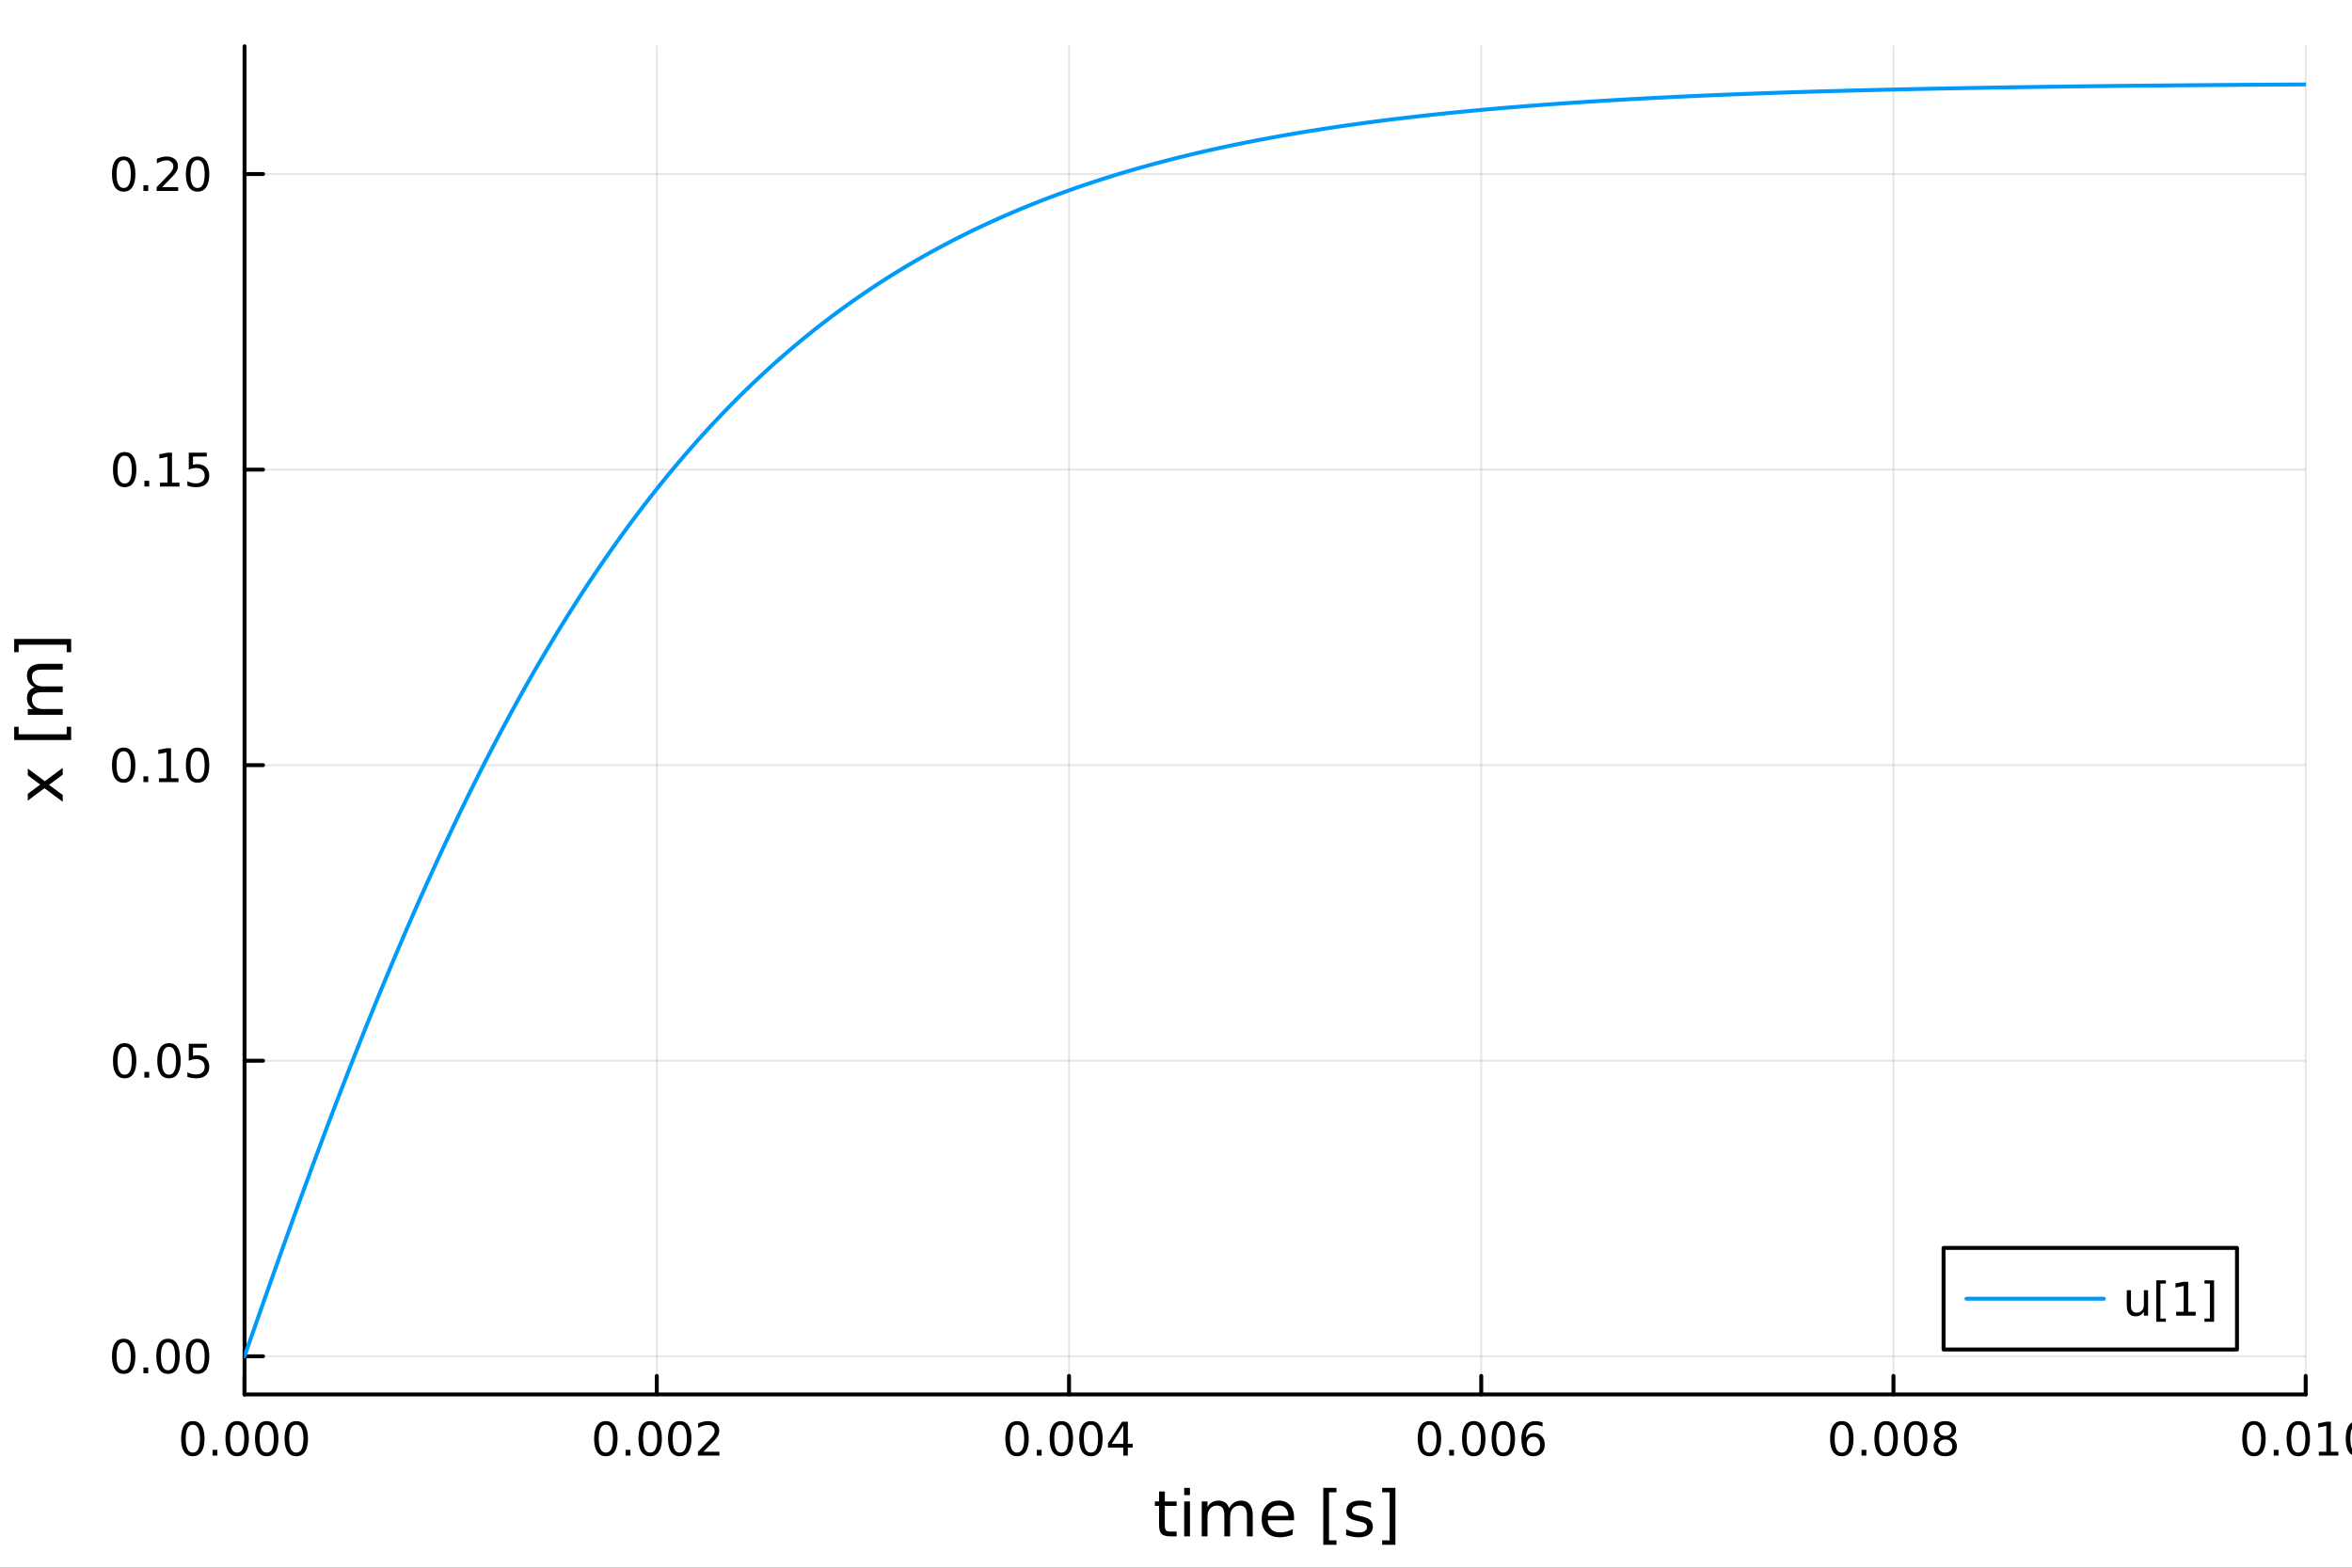 <?xml version="1.0" encoding="utf-8"?>
<svg xmlns="http://www.w3.org/2000/svg" xmlns:xlink="http://www.w3.org/1999/xlink" width="600" height="400" viewBox="0 0 2400 1600">
<rect x="0" y="0" width="2400" height="1600" fill="#333333" stroke="none"/>
<defs>
  <clipPath id="clip300">
    <rect x="0" y="0" width="2400" height="1600"/>
  </clipPath>
</defs>
<path clip-path="url(#clip300)" d="M0 1600 L2400 1600 L2400 0 L0 0  Z" fill="#ffffff" fill-rule="evenodd" fill-opacity="1"/>
<defs>
  <clipPath id="clip301">
    <rect x="480" y="0" width="1681" height="1600"/>
  </clipPath>
</defs>
<path clip-path="url(#clip300)" d="M249.542 1423.18 L2352.76 1423.18 L2352.76 47.244 L249.542 47.244  Z" fill="#ffffff" fill-rule="evenodd" fill-opacity="1"/>
<defs>
  <clipPath id="clip302">
    <rect x="249" y="47" width="2104" height="1377"/>
  </clipPath>
</defs>
<polyline clip-path="url(#clip302)" style="stroke:#000000; stroke-linecap:round; stroke-linejoin:round; stroke-width:2; stroke-opacity:0.1; fill:none" points="249.542,1423.18 249.542,47.244 "/>
<polyline clip-path="url(#clip302)" style="stroke:#000000; stroke-linecap:round; stroke-linejoin:round; stroke-width:2; stroke-opacity:0.1; fill:none" points="670.185,1423.18 670.185,47.244 "/>
<polyline clip-path="url(#clip302)" style="stroke:#000000; stroke-linecap:round; stroke-linejoin:round; stroke-width:2; stroke-opacity:0.1; fill:none" points="1090.83,1423.18 1090.83,47.244 "/>
<polyline clip-path="url(#clip302)" style="stroke:#000000; stroke-linecap:round; stroke-linejoin:round; stroke-width:2; stroke-opacity:0.1; fill:none" points="1511.47,1423.18 1511.47,47.244 "/>
<polyline clip-path="url(#clip302)" style="stroke:#000000; stroke-linecap:round; stroke-linejoin:round; stroke-width:2; stroke-opacity:0.1; fill:none" points="1932.11,1423.18 1932.11,47.244 "/>
<polyline clip-path="url(#clip302)" style="stroke:#000000; stroke-linecap:round; stroke-linejoin:round; stroke-width:2; stroke-opacity:0.1; fill:none" points="2352.76,1423.18 2352.76,47.244 "/>
<polyline clip-path="url(#clip300)" style="stroke:#000000; stroke-linecap:round; stroke-linejoin:round; stroke-width:4; stroke-opacity:1; fill:none" points="249.542,1423.18 2352.76,1423.18 "/>
<polyline clip-path="url(#clip300)" style="stroke:#000000; stroke-linecap:round; stroke-linejoin:round; stroke-width:4; stroke-opacity:1; fill:none" points="249.542,1423.18 249.542,1404.28 "/>
<polyline clip-path="url(#clip300)" style="stroke:#000000; stroke-linecap:round; stroke-linejoin:round; stroke-width:4; stroke-opacity:1; fill:none" points="670.185,1423.18 670.185,1404.28 "/>
<polyline clip-path="url(#clip300)" style="stroke:#000000; stroke-linecap:round; stroke-linejoin:round; stroke-width:4; stroke-opacity:1; fill:none" points="1090.83,1423.18 1090.83,1404.28 "/>
<polyline clip-path="url(#clip300)" style="stroke:#000000; stroke-linecap:round; stroke-linejoin:round; stroke-width:4; stroke-opacity:1; fill:none" points="1511.47,1423.18 1511.47,1404.28 "/>
<polyline clip-path="url(#clip300)" style="stroke:#000000; stroke-linecap:round; stroke-linejoin:round; stroke-width:4; stroke-opacity:1; fill:none" points="1932.11,1423.18 1932.11,1404.28 "/>
<polyline clip-path="url(#clip300)" style="stroke:#000000; stroke-linecap:round; stroke-linejoin:round; stroke-width:4; stroke-opacity:1; fill:none" points="2352.76,1423.18 2352.76,1404.28 "/>
<path clip-path="url(#clip300)" d="M196.765 1454.1 Q193.153 1454.1 191.325 1457.66 Q189.519 1461.2 189.519 1468.33 Q189.519 1475.44 191.325 1479.01 Q193.153 1482.55 196.765 1482.55 Q200.399 1482.55 202.204 1479.01 Q204.033 1475.44 204.033 1468.33 Q204.033 1461.2 202.204 1457.66 Q200.399 1454.1 196.765 1454.1 M196.765 1450.39 Q202.575 1450.39 205.63 1455 Q208.709 1459.58 208.709 1468.33 Q208.709 1477.06 205.63 1481.67 Q202.575 1486.25 196.765 1486.25 Q190.954 1486.25 187.876 1481.67 Q184.82 1477.06 184.82 1468.33 Q184.82 1459.58 187.876 1455 Q190.954 1450.39 196.765 1450.39 Z" fill="#000000" fill-rule="nonzero" fill-opacity="1" /><path clip-path="url(#clip300)" d="M216.926 1479.7 L221.811 1479.7 L221.811 1485.58 L216.926 1485.58 L216.926 1479.7 Z" fill="#000000" fill-rule="nonzero" fill-opacity="1" /><path clip-path="url(#clip300)" d="M241.996 1454.1 Q238.385 1454.1 236.556 1457.66 Q234.75 1461.2 234.75 1468.33 Q234.75 1475.44 236.556 1479.01 Q238.385 1482.55 241.996 1482.55 Q245.63 1482.55 247.436 1479.01 Q249.264 1475.44 249.264 1468.33 Q249.264 1461.2 247.436 1457.66 Q245.63 1454.1 241.996 1454.1 M241.996 1450.39 Q247.806 1450.39 250.861 1455 Q253.94 1459.58 253.94 1468.33 Q253.94 1477.06 250.861 1481.67 Q247.806 1486.25 241.996 1486.25 Q236.186 1486.25 233.107 1481.67 Q230.051 1477.06 230.051 1468.33 Q230.051 1459.58 233.107 1455 Q236.186 1450.39 241.996 1450.39 Z" fill="#000000" fill-rule="nonzero" fill-opacity="1" /><path clip-path="url(#clip300)" d="M272.158 1454.1 Q268.547 1454.1 266.718 1457.66 Q264.912 1461.2 264.912 1468.33 Q264.912 1475.44 266.718 1479.01 Q268.547 1482.55 272.158 1482.55 Q275.792 1482.55 277.597 1479.01 Q279.426 1475.44 279.426 1468.33 Q279.426 1461.2 277.597 1457.66 Q275.792 1454.1 272.158 1454.1 M272.158 1450.39 Q277.968 1450.39 281.023 1455 Q284.102 1459.58 284.102 1468.33 Q284.102 1477.06 281.023 1481.67 Q277.968 1486.25 272.158 1486.25 Q266.347 1486.25 263.269 1481.67 Q260.213 1477.06 260.213 1468.33 Q260.213 1459.58 263.269 1455 Q266.347 1450.39 272.158 1450.39 Z" fill="#000000" fill-rule="nonzero" fill-opacity="1" /><path clip-path="url(#clip300)" d="M302.32 1454.1 Q298.708 1454.1 296.88 1457.66 Q295.074 1461.2 295.074 1468.33 Q295.074 1475.44 296.88 1479.01 Q298.708 1482.55 302.32 1482.55 Q305.954 1482.55 307.759 1479.01 Q309.588 1475.44 309.588 1468.33 Q309.588 1461.2 307.759 1457.66 Q305.954 1454.1 302.32 1454.1 M302.32 1450.39 Q308.13 1450.39 311.185 1455 Q314.264 1459.58 314.264 1468.33 Q314.264 1477.06 311.185 1481.67 Q308.13 1486.25 302.32 1486.25 Q296.509 1486.25 293.431 1481.67 Q290.375 1477.06 290.375 1468.33 Q290.375 1459.58 293.431 1455 Q296.509 1450.39 302.32 1450.39 Z" fill="#000000" fill-rule="nonzero" fill-opacity="1" /><path clip-path="url(#clip300)" d="M618.206 1454.1 Q614.595 1454.1 612.766 1457.66 Q610.961 1461.2 610.961 1468.33 Q610.961 1475.44 612.766 1479.01 Q614.595 1482.55 618.206 1482.55 Q621.84 1482.55 623.646 1479.01 Q625.474 1475.44 625.474 1468.33 Q625.474 1461.2 623.646 1457.66 Q621.84 1454.1 618.206 1454.1 M618.206 1450.39 Q624.016 1450.39 627.072 1455 Q630.15 1459.58 630.15 1468.33 Q630.15 1477.06 627.072 1481.67 Q624.016 1486.25 618.206 1486.25 Q612.396 1486.25 609.317 1481.67 Q606.262 1477.06 606.262 1468.33 Q606.262 1459.58 609.317 1455 Q612.396 1450.39 618.206 1450.39 Z" fill="#000000" fill-rule="nonzero" fill-opacity="1" /><path clip-path="url(#clip300)" d="M638.368 1479.7 L643.252 1479.7 L643.252 1485.58 L638.368 1485.58 L638.368 1479.7 Z" fill="#000000" fill-rule="nonzero" fill-opacity="1" /><path clip-path="url(#clip300)" d="M663.437 1454.1 Q659.826 1454.1 657.997 1457.66 Q656.192 1461.2 656.192 1468.33 Q656.192 1475.44 657.997 1479.01 Q659.826 1482.55 663.437 1482.55 Q667.071 1482.55 668.877 1479.01 Q670.706 1475.44 670.706 1468.33 Q670.706 1461.2 668.877 1457.66 Q667.071 1454.1 663.437 1454.1 M663.437 1450.39 Q669.247 1450.39 672.303 1455 Q675.382 1459.58 675.382 1468.33 Q675.382 1477.06 672.303 1481.67 Q669.247 1486.25 663.437 1486.25 Q657.627 1486.25 654.548 1481.67 Q651.493 1477.06 651.493 1468.33 Q651.493 1459.58 654.548 1455 Q657.627 1450.39 663.437 1450.39 Z" fill="#000000" fill-rule="nonzero" fill-opacity="1" /><path clip-path="url(#clip300)" d="M693.599 1454.1 Q689.988 1454.1 688.159 1457.66 Q686.354 1461.2 686.354 1468.33 Q686.354 1475.44 688.159 1479.01 Q689.988 1482.55 693.599 1482.55 Q697.233 1482.55 699.039 1479.01 Q700.868 1475.44 700.868 1468.33 Q700.868 1461.2 699.039 1457.66 Q697.233 1454.1 693.599 1454.1 M693.599 1450.39 Q699.409 1450.39 702.465 1455 Q705.543 1459.58 705.543 1468.33 Q705.543 1477.06 702.465 1481.67 Q699.409 1486.25 693.599 1486.25 Q687.789 1486.25 684.71 1481.67 Q681.655 1477.06 681.655 1468.33 Q681.655 1459.58 684.71 1455 Q687.789 1450.39 693.599 1450.39 Z" fill="#000000" fill-rule="nonzero" fill-opacity="1" /><path clip-path="url(#clip300)" d="M717.789 1481.64 L734.108 1481.64 L734.108 1485.58 L712.164 1485.58 L712.164 1481.64 Q714.826 1478.89 719.409 1474.26 Q724.016 1469.61 725.196 1468.27 Q727.441 1465.74 728.321 1464.01 Q729.224 1462.25 729.224 1460.56 Q729.224 1457.8 727.279 1456.07 Q725.358 1454.33 722.256 1454.33 Q720.057 1454.33 717.604 1455.09 Q715.173 1455.86 712.395 1457.41 L712.395 1452.69 Q715.219 1451.55 717.673 1450.97 Q720.127 1450.39 722.164 1450.39 Q727.534 1450.39 730.728 1453.08 Q733.923 1455.77 733.923 1460.26 Q733.923 1462.39 733.113 1464.31 Q732.326 1466.2 730.219 1468.8 Q729.641 1469.47 726.539 1472.69 Q723.437 1475.88 717.789 1481.64 Z" fill="#000000" fill-rule="nonzero" fill-opacity="1" /><path clip-path="url(#clip300)" d="M1037.81 1454.1 Q1034.2 1454.1 1032.37 1457.66 Q1030.56 1461.2 1030.56 1468.33 Q1030.56 1475.44 1032.37 1479.01 Q1034.2 1482.55 1037.81 1482.55 Q1041.44 1482.55 1043.25 1479.01 Q1045.08 1475.44 1045.08 1468.33 Q1045.08 1461.2 1043.25 1457.66 Q1041.44 1454.1 1037.81 1454.1 M1037.81 1450.39 Q1043.62 1450.39 1046.67 1455 Q1049.75 1459.58 1049.75 1468.33 Q1049.75 1477.06 1046.67 1481.67 Q1043.62 1486.25 1037.81 1486.25 Q1032 1486.25 1028.92 1481.67 Q1025.86 1477.06 1025.86 1468.33 Q1025.86 1459.58 1028.92 1455 Q1032 1450.39 1037.81 1450.39 Z" fill="#000000" fill-rule="nonzero" fill-opacity="1" /><path clip-path="url(#clip300)" d="M1057.97 1479.7 L1062.85 1479.7 L1062.85 1485.58 L1057.97 1485.58 L1057.97 1479.7 Z" fill="#000000" fill-rule="nonzero" fill-opacity="1" /><path clip-path="url(#clip300)" d="M1083.04 1454.1 Q1079.43 1454.1 1077.6 1457.66 Q1075.79 1461.2 1075.79 1468.33 Q1075.79 1475.44 1077.6 1479.01 Q1079.43 1482.55 1083.04 1482.55 Q1086.67 1482.55 1088.48 1479.01 Q1090.31 1475.44 1090.31 1468.33 Q1090.31 1461.2 1088.48 1457.66 Q1086.67 1454.1 1083.04 1454.1 M1083.04 1450.39 Q1088.85 1450.39 1091.9 1455 Q1094.98 1459.58 1094.98 1468.33 Q1094.98 1477.06 1091.9 1481.67 Q1088.85 1486.25 1083.04 1486.25 Q1077.23 1486.25 1074.15 1481.67 Q1071.09 1477.06 1071.09 1468.33 Q1071.09 1459.58 1074.15 1455 Q1077.23 1450.39 1083.04 1450.39 Z" fill="#000000" fill-rule="nonzero" fill-opacity="1" /><path clip-path="url(#clip300)" d="M1113.2 1454.1 Q1109.59 1454.1 1107.76 1457.66 Q1105.95 1461.2 1105.95 1468.33 Q1105.95 1475.44 1107.76 1479.01 Q1109.59 1482.55 1113.2 1482.55 Q1116.83 1482.55 1118.64 1479.01 Q1120.47 1475.44 1120.47 1468.33 Q1120.47 1461.2 1118.64 1457.66 Q1116.83 1454.1 1113.2 1454.1 M1113.2 1450.39 Q1119.01 1450.39 1122.07 1455 Q1125.14 1459.58 1125.14 1468.33 Q1125.14 1477.06 1122.07 1481.67 Q1119.01 1486.25 1113.2 1486.25 Q1107.39 1486.25 1104.31 1481.67 Q1101.26 1477.06 1101.26 1468.33 Q1101.26 1459.58 1104.31 1455 Q1107.39 1450.39 1113.2 1450.39 Z" fill="#000000" fill-rule="nonzero" fill-opacity="1" /><path clip-path="url(#clip300)" d="M1146.21 1455.09 L1134.4 1473.54 L1146.21 1473.54 L1146.21 1455.09 M1144.98 1451.02 L1150.86 1451.02 L1150.86 1473.54 L1155.79 1473.54 L1155.79 1477.43 L1150.86 1477.43 L1150.86 1485.58 L1146.21 1485.58 L1146.21 1477.43 L1130.61 1477.43 L1130.61 1472.92 L1144.98 1451.02 Z" fill="#000000" fill-rule="nonzero" fill-opacity="1" /><path clip-path="url(#clip300)" d="M1458.61 1454.1 Q1455 1454.1 1453.17 1457.66 Q1451.37 1461.2 1451.37 1468.33 Q1451.37 1475.44 1453.17 1479.01 Q1455 1482.55 1458.61 1482.55 Q1462.25 1482.55 1464.05 1479.01 Q1465.88 1475.44 1465.88 1468.33 Q1465.88 1461.2 1464.05 1457.66 Q1462.25 1454.1 1458.61 1454.1 M1458.61 1450.39 Q1464.42 1450.39 1467.48 1455 Q1470.56 1459.58 1470.56 1468.33 Q1470.56 1477.06 1467.48 1481.67 Q1464.42 1486.25 1458.61 1486.25 Q1452.8 1486.25 1449.72 1481.67 Q1446.67 1477.06 1446.67 1468.33 Q1446.67 1459.58 1449.72 1455 Q1452.8 1450.39 1458.61 1450.39 Z" fill="#000000" fill-rule="nonzero" fill-opacity="1" /><path clip-path="url(#clip300)" d="M1478.77 1479.7 L1483.66 1479.7 L1483.66 1485.58 L1478.77 1485.58 L1478.77 1479.7 Z" fill="#000000" fill-rule="nonzero" fill-opacity="1" /><path clip-path="url(#clip300)" d="M1503.84 1454.1 Q1500.23 1454.1 1498.4 1457.66 Q1496.6 1461.2 1496.6 1468.33 Q1496.6 1475.44 1498.4 1479.01 Q1500.23 1482.55 1503.84 1482.55 Q1507.48 1482.55 1509.28 1479.01 Q1511.11 1475.44 1511.11 1468.33 Q1511.11 1461.2 1509.28 1457.66 Q1507.48 1454.1 1503.84 1454.1 M1503.84 1450.39 Q1509.65 1450.39 1512.71 1455 Q1515.79 1459.58 1515.79 1468.33 Q1515.79 1477.06 1512.71 1481.67 Q1509.65 1486.25 1503.84 1486.25 Q1498.03 1486.25 1494.95 1481.67 Q1491.9 1477.06 1491.9 1468.33 Q1491.9 1459.58 1494.95 1455 Q1498.03 1450.39 1503.84 1450.39 Z" fill="#000000" fill-rule="nonzero" fill-opacity="1" /><path clip-path="url(#clip300)" d="M1534 1454.1 Q1530.39 1454.1 1528.57 1457.66 Q1526.76 1461.2 1526.76 1468.33 Q1526.76 1475.44 1528.57 1479.01 Q1530.39 1482.55 1534 1482.55 Q1537.64 1482.55 1539.44 1479.01 Q1541.27 1475.44 1541.27 1468.33 Q1541.27 1461.2 1539.44 1457.66 Q1537.64 1454.1 1534 1454.1 M1534 1450.39 Q1539.82 1450.39 1542.87 1455 Q1545.95 1459.58 1545.95 1468.33 Q1545.95 1477.06 1542.87 1481.67 Q1539.82 1486.25 1534 1486.25 Q1528.19 1486.25 1525.12 1481.67 Q1522.06 1477.06 1522.06 1468.33 Q1522.06 1459.58 1525.12 1455 Q1528.19 1450.39 1534 1450.39 Z" fill="#000000" fill-rule="nonzero" fill-opacity="1" /><path clip-path="url(#clip300)" d="M1564.75 1466.44 Q1561.6 1466.44 1559.75 1468.59 Q1557.92 1470.74 1557.92 1474.49 Q1557.92 1478.22 1559.75 1480.39 Q1561.6 1482.55 1564.75 1482.55 Q1567.89 1482.55 1569.72 1480.39 Q1571.57 1478.22 1571.57 1474.49 Q1571.57 1470.74 1569.72 1468.59 Q1567.89 1466.44 1564.75 1466.44 M1574.03 1451.78 L1574.03 1456.04 Q1572.27 1455.21 1570.46 1454.77 Q1568.68 1454.33 1566.92 1454.33 Q1562.29 1454.33 1559.84 1457.45 Q1557.41 1460.58 1557.06 1466.9 Q1558.43 1464.89 1560.49 1463.82 Q1562.55 1462.73 1565.02 1462.73 Q1570.23 1462.73 1573.24 1465.9 Q1576.27 1469.05 1576.27 1474.49 Q1576.27 1479.82 1573.13 1483.03 Q1569.98 1486.25 1564.75 1486.25 Q1558.75 1486.25 1555.58 1481.67 Q1552.41 1477.06 1552.41 1468.33 Q1552.41 1460.14 1556.3 1455.28 Q1560.19 1450.39 1566.74 1450.39 Q1568.5 1450.39 1570.28 1450.74 Q1572.08 1451.09 1574.03 1451.78 Z" fill="#000000" fill-rule="nonzero" fill-opacity="1" /><path clip-path="url(#clip300)" d="M1879.38 1454.1 Q1875.77 1454.1 1873.94 1457.66 Q1872.14 1461.2 1872.14 1468.33 Q1872.14 1475.44 1873.94 1479.01 Q1875.77 1482.55 1879.38 1482.55 Q1883.02 1482.55 1884.82 1479.01 Q1886.65 1475.44 1886.65 1468.33 Q1886.65 1461.2 1884.82 1457.66 Q1883.02 1454.1 1879.38 1454.1 M1879.38 1450.39 Q1885.19 1450.39 1888.25 1455 Q1891.33 1459.58 1891.33 1468.33 Q1891.33 1477.06 1888.25 1481.67 Q1885.19 1486.25 1879.38 1486.25 Q1873.57 1486.25 1870.49 1481.67 Q1867.44 1477.06 1867.44 1468.33 Q1867.44 1459.58 1870.49 1455 Q1873.57 1450.39 1879.38 1450.39 Z" fill="#000000" fill-rule="nonzero" fill-opacity="1" /><path clip-path="url(#clip300)" d="M1899.54 1479.7 L1904.43 1479.7 L1904.43 1485.58 L1899.54 1485.58 L1899.54 1479.7 Z" fill="#000000" fill-rule="nonzero" fill-opacity="1" /><path clip-path="url(#clip300)" d="M1924.61 1454.1 Q1921 1454.1 1919.17 1457.66 Q1917.37 1461.2 1917.37 1468.33 Q1917.37 1475.44 1919.17 1479.01 Q1921 1482.55 1924.61 1482.55 Q1928.25 1482.55 1930.05 1479.01 Q1931.88 1475.44 1931.88 1468.33 Q1931.88 1461.2 1930.05 1457.66 Q1928.25 1454.1 1924.61 1454.1 M1924.61 1450.39 Q1930.42 1450.39 1933.48 1455 Q1936.56 1459.58 1936.56 1468.33 Q1936.56 1477.06 1933.48 1481.67 Q1930.42 1486.25 1924.61 1486.25 Q1918.8 1486.25 1915.72 1481.67 Q1912.67 1477.06 1912.67 1468.33 Q1912.67 1459.58 1915.72 1455 Q1918.8 1450.39 1924.61 1450.39 Z" fill="#000000" fill-rule="nonzero" fill-opacity="1" /><path clip-path="url(#clip300)" d="M1954.78 1454.1 Q1951.16 1454.1 1949.34 1457.66 Q1947.53 1461.2 1947.53 1468.33 Q1947.53 1475.44 1949.34 1479.01 Q1951.16 1482.55 1954.78 1482.55 Q1958.41 1482.55 1960.21 1479.01 Q1962.04 1475.44 1962.04 1468.33 Q1962.04 1461.2 1960.21 1457.66 Q1958.41 1454.1 1954.78 1454.1 M1954.78 1450.39 Q1960.59 1450.39 1963.64 1455 Q1966.72 1459.58 1966.72 1468.33 Q1966.72 1477.06 1963.64 1481.67 Q1960.59 1486.25 1954.78 1486.25 Q1948.96 1486.25 1945.89 1481.67 Q1942.83 1477.06 1942.83 1468.33 Q1942.83 1459.58 1945.89 1455 Q1948.96 1450.39 1954.78 1450.39 Z" fill="#000000" fill-rule="nonzero" fill-opacity="1" /><path clip-path="url(#clip300)" d="M1984.94 1469.17 Q1981.6 1469.17 1979.68 1470.95 Q1977.78 1472.73 1977.78 1475.86 Q1977.78 1478.98 1979.68 1480.77 Q1981.6 1482.55 1984.94 1482.55 Q1988.27 1482.55 1990.19 1480.77 Q1992.11 1478.96 1992.11 1475.86 Q1992.11 1472.73 1990.19 1470.95 Q1988.29 1469.17 1984.94 1469.17 M1980.26 1467.18 Q1977.25 1466.44 1975.56 1464.38 Q1973.9 1462.32 1973.9 1459.35 Q1973.9 1455.21 1976.84 1452.8 Q1979.8 1450.39 1984.94 1450.39 Q1990.1 1450.39 1993.04 1452.8 Q1995.98 1455.21 1995.98 1459.35 Q1995.98 1462.32 1994.29 1464.38 Q1992.62 1466.44 1989.64 1467.18 Q1993.02 1467.96 1994.89 1470.26 Q1996.79 1472.55 1996.79 1475.86 Q1996.79 1480.88 1993.71 1483.57 Q1990.65 1486.25 1984.94 1486.25 Q1979.22 1486.25 1976.14 1483.57 Q1973.09 1480.88 1973.09 1475.86 Q1973.09 1472.55 1974.98 1470.26 Q1976.88 1467.96 1980.26 1467.18 M1978.55 1459.79 Q1978.55 1462.48 1980.21 1463.98 Q1981.9 1465.49 1984.94 1465.49 Q1987.95 1465.49 1989.64 1463.98 Q1991.35 1462.48 1991.35 1459.79 Q1991.35 1457.11 1989.64 1455.6 Q1987.95 1454.1 1984.94 1454.1 Q1981.9 1454.1 1980.21 1455.6 Q1978.55 1457.11 1978.55 1459.79 Z" fill="#000000" fill-rule="nonzero" fill-opacity="1" /><path clip-path="url(#clip300)" d="M2299.98 1454.1 Q2296.37 1454.1 2294.54 1457.66 Q2292.73 1461.2 2292.73 1468.33 Q2292.73 1475.44 2294.54 1479.01 Q2296.37 1482.55 2299.98 1482.55 Q2303.61 1482.55 2305.42 1479.01 Q2307.25 1475.44 2307.25 1468.33 Q2307.25 1461.2 2305.42 1457.66 Q2303.61 1454.1 2299.98 1454.1 M2299.98 1450.39 Q2305.79 1450.39 2308.84 1455 Q2311.92 1459.58 2311.92 1468.33 Q2311.92 1477.06 2308.84 1481.67 Q2305.79 1486.25 2299.98 1486.25 Q2294.17 1486.25 2291.09 1481.67 Q2288.03 1477.06 2288.03 1468.33 Q2288.03 1459.58 2291.09 1455 Q2294.17 1450.39 2299.98 1450.39 Z" fill="#000000" fill-rule="nonzero" fill-opacity="1" /><path clip-path="url(#clip300)" d="M2320.14 1479.7 L2325.02 1479.7 L2325.02 1485.58 L2320.14 1485.58 L2320.14 1479.7 Z" fill="#000000" fill-rule="nonzero" fill-opacity="1" /><path clip-path="url(#clip300)" d="M2345.21 1454.1 Q2341.6 1454.1 2339.77 1457.66 Q2337.96 1461.2 2337.96 1468.33 Q2337.96 1475.44 2339.77 1479.01 Q2341.6 1482.55 2345.21 1482.55 Q2348.84 1482.55 2350.65 1479.01 Q2352.48 1475.44 2352.48 1468.33 Q2352.48 1461.2 2350.65 1457.66 Q2348.84 1454.1 2345.21 1454.1 M2345.21 1450.39 Q2351.02 1450.39 2354.08 1455 Q2357.15 1459.58 2357.15 1468.33 Q2357.15 1477.06 2354.08 1481.67 Q2351.02 1486.25 2345.21 1486.25 Q2339.4 1486.25 2336.32 1481.67 Q2333.27 1477.06 2333.27 1468.33 Q2333.27 1459.58 2336.32 1455 Q2339.4 1450.39 2345.21 1450.39 Z" fill="#000000" fill-rule="nonzero" fill-opacity="1" /><path clip-path="url(#clip300)" d="M2366.18 1481.64 L2373.82 1481.64 L2373.82 1455.28 L2365.51 1456.95 L2365.51 1452.69 L2373.77 1451.02 L2378.45 1451.02 L2378.45 1481.64 L2386.09 1481.64 L2386.09 1485.58 L2366.18 1485.58 L2366.18 1481.64 Z" fill="#000000" fill-rule="nonzero" fill-opacity="1" /><path clip-path="url(#clip300)" d="M2405.53 1454.1 Q2401.92 1454.1 2400.09 1457.66 Q2398.29 1461.2 2398.29 1468.33 Q2398.29 1475.44 2400.09 1479.01 Q2401.92 1482.55 2405.53 1482.55 Q2409.17 1482.55 2410.97 1479.01 Q2412.8 1475.44 2412.8 1468.33 Q2412.8 1461.2 2410.97 1457.66 Q2409.17 1454.1 2405.53 1454.1 M2405.53 1450.39 Q2411.34 1450.39 2414.4 1455 Q2417.48 1459.58 2417.48 1468.33 Q2417.48 1477.06 2414.4 1481.67 Q2411.34 1486.25 2405.53 1486.25 Q2399.72 1486.25 2396.64 1481.67 Q2393.59 1477.06 2393.59 1468.33 Q2393.59 1459.58 2396.64 1455 Q2399.72 1450.39 2405.53 1450.39 Z" fill="#000000" fill-rule="nonzero" fill-opacity="1" /><path clip-path="url(#clip300)" d="M1188.6 1522.27 L1188.6 1532.4 L1200.67 1532.4 L1200.67 1536.95 L1188.6 1536.95 L1188.6 1556.3 Q1188.6 1560.66 1189.78 1561.9 Q1190.99 1563.14 1194.65 1563.14 L1200.67 1563.14 L1200.67 1568.04 L1194.65 1568.04 Q1187.87 1568.04 1185.29 1565.53 Q1182.71 1562.98 1182.71 1556.3 L1182.71 1536.95 L1178.42 1536.95 L1178.42 1532.4 L1182.71 1532.4 L1182.71 1522.27 L1188.6 1522.27 Z" fill="#000000" fill-rule="nonzero" fill-opacity="1" /><path clip-path="url(#clip300)" d="M1208.37 1532.4 L1214.23 1532.4 L1214.23 1568.04 L1208.37 1568.04 L1208.37 1532.4 M1208.37 1518.52 L1214.23 1518.52 L1214.23 1525.93 L1208.37 1525.93 L1208.37 1518.52 Z" fill="#000000" fill-rule="nonzero" fill-opacity="1" /><path clip-path="url(#clip300)" d="M1254.23 1539.24 Q1256.43 1535.29 1259.49 1533.41 Q1262.54 1531.54 1266.68 1531.54 Q1272.25 1531.54 1275.27 1535.45 Q1278.3 1539.33 1278.3 1546.53 L1278.3 1568.04 L1272.41 1568.04 L1272.41 1546.72 Q1272.41 1541.59 1270.59 1539.11 Q1268.78 1536.63 1265.06 1536.63 Q1260.5 1536.63 1257.86 1539.65 Q1255.22 1542.68 1255.22 1547.9 L1255.22 1568.04 L1249.33 1568.04 L1249.33 1546.72 Q1249.33 1541.56 1247.52 1539.11 Q1245.7 1536.63 1241.92 1536.63 Q1237.43 1536.63 1234.79 1539.68 Q1232.14 1542.71 1232.14 1547.9 L1232.14 1568.04 L1226.26 1568.04 L1226.26 1532.4 L1232.14 1532.4 L1232.14 1537.93 Q1234.15 1534.66 1236.95 1533.1 Q1239.75 1531.54 1243.6 1531.54 Q1247.49 1531.54 1250.19 1533.51 Q1252.93 1535.48 1254.23 1539.24 Z" fill="#000000" fill-rule="nonzero" fill-opacity="1" /><path clip-path="url(#clip300)" d="M1320.47 1548.76 L1320.47 1551.62 L1293.54 1551.62 Q1293.92 1557.67 1297.17 1560.85 Q1300.45 1564 1306.27 1564 Q1309.65 1564 1312.8 1563.17 Q1315.98 1562.35 1319.1 1560.69 L1319.1 1566.23 Q1315.95 1567.57 1312.64 1568.27 Q1309.33 1568.97 1305.92 1568.97 Q1297.39 1568.97 1292.4 1564 Q1287.43 1559.04 1287.43 1550.57 Q1287.43 1541.82 1292.14 1536.69 Q1296.88 1531.54 1304.9 1531.54 Q1312.1 1531.54 1316.27 1536.18 Q1320.47 1540.8 1320.47 1548.76 M1314.61 1547.04 Q1314.55 1542.23 1311.91 1539.37 Q1309.3 1536.5 1304.97 1536.5 Q1300.07 1536.5 1297.11 1539.27 Q1294.18 1542.04 1293.73 1547.07 L1314.61 1547.04 Z" fill="#000000" fill-rule="nonzero" fill-opacity="1" /><path clip-path="url(#clip300)" d="M1350.26 1518.52 L1363.76 1518.52 L1363.76 1523.07 L1356.12 1523.07 L1356.12 1572.09 L1363.76 1572.09 L1363.76 1576.64 L1350.26 1576.64 L1350.26 1518.52 Z" fill="#000000" fill-rule="nonzero" fill-opacity="1" /><path clip-path="url(#clip300)" d="M1398.96 1533.45 L1398.96 1538.98 Q1396.48 1537.71 1393.8 1537.07 Q1391.13 1536.44 1388.26 1536.44 Q1383.9 1536.44 1381.71 1537.77 Q1379.54 1539.11 1379.54 1541.79 Q1379.54 1543.82 1381.1 1545 Q1382.66 1546.15 1387.37 1547.2 L1389.38 1547.64 Q1395.62 1548.98 1398.23 1551.43 Q1400.87 1553.85 1400.87 1558.21 Q1400.87 1563.17 1396.92 1566.07 Q1393.01 1568.97 1386.13 1568.97 Q1383.27 1568.97 1380.15 1568.39 Q1377.06 1567.85 1373.62 1566.74 L1373.62 1560.69 Q1376.87 1562.38 1380.02 1563.24 Q1383.17 1564.07 1386.26 1564.07 Q1390.4 1564.07 1392.62 1562.66 Q1394.85 1561.23 1394.85 1558.65 Q1394.85 1556.27 1393.23 1554.99 Q1391.64 1553.72 1386.19 1552.54 L1384.16 1552.07 Q1378.72 1550.92 1376.3 1548.56 Q1373.88 1546.18 1373.88 1542.04 Q1373.88 1537.01 1377.44 1534.27 Q1381.01 1531.54 1387.56 1531.54 Q1390.81 1531.54 1393.67 1532.01 Q1396.54 1532.49 1398.96 1533.45 Z" fill="#000000" fill-rule="nonzero" fill-opacity="1" /><path clip-path="url(#clip300)" d="M1423.88 1518.52 L1423.88 1576.64 L1410.38 1576.64 L1410.38 1572.09 L1417.99 1572.09 L1417.99 1523.07 L1410.38 1523.07 L1410.38 1518.52 L1423.88 1518.52 Z" fill="#000000" fill-rule="nonzero" fill-opacity="1" /><polyline clip-path="url(#clip302)" style="stroke:#000000; stroke-linecap:round; stroke-linejoin:round; stroke-width:2; stroke-opacity:0.1; fill:none" points="249.542,1384.24 2352.76,1384.24 "/>
<polyline clip-path="url(#clip302)" style="stroke:#000000; stroke-linecap:round; stroke-linejoin:round; stroke-width:2; stroke-opacity:0.1; fill:none" points="249.542,1082.59 2352.76,1082.59 "/>
<polyline clip-path="url(#clip302)" style="stroke:#000000; stroke-linecap:round; stroke-linejoin:round; stroke-width:2; stroke-opacity:0.1; fill:none" points="249.542,780.933 2352.76,780.933 "/>
<polyline clip-path="url(#clip302)" style="stroke:#000000; stroke-linecap:round; stroke-linejoin:round; stroke-width:2; stroke-opacity:0.1; fill:none" points="249.542,479.28 2352.76,479.28 "/>
<polyline clip-path="url(#clip302)" style="stroke:#000000; stroke-linecap:round; stroke-linejoin:round; stroke-width:2; stroke-opacity:0.1; fill:none" points="249.542,177.627 2352.76,177.627 "/>
<polyline clip-path="url(#clip300)" style="stroke:#000000; stroke-linecap:round; stroke-linejoin:round; stroke-width:4; stroke-opacity:1; fill:none" points="249.542,1423.18 249.542,47.244 "/>
<polyline clip-path="url(#clip300)" style="stroke:#000000; stroke-linecap:round; stroke-linejoin:round; stroke-width:4; stroke-opacity:1; fill:none" points="249.542,1384.24 268.44,1384.24 "/>
<polyline clip-path="url(#clip300)" style="stroke:#000000; stroke-linecap:round; stroke-linejoin:round; stroke-width:4; stroke-opacity:1; fill:none" points="249.542,1082.59 268.44,1082.59 "/>
<polyline clip-path="url(#clip300)" style="stroke:#000000; stroke-linecap:round; stroke-linejoin:round; stroke-width:4; stroke-opacity:1; fill:none" points="249.542,780.933 268.44,780.933 "/>
<polyline clip-path="url(#clip300)" style="stroke:#000000; stroke-linecap:round; stroke-linejoin:round; stroke-width:4; stroke-opacity:1; fill:none" points="249.542,479.28 268.44,479.28 "/>
<polyline clip-path="url(#clip300)" style="stroke:#000000; stroke-linecap:round; stroke-linejoin:round; stroke-width:4; stroke-opacity:1; fill:none" points="249.542,177.627 268.44,177.627 "/>
<path clip-path="url(#clip300)" d="M126.205 1370.04 Q122.593 1370.04 120.765 1373.6 Q118.959 1377.14 118.959 1384.27 Q118.959 1391.38 120.765 1394.94 Q122.593 1398.49 126.205 1398.49 Q129.839 1398.49 131.644 1394.94 Q133.473 1391.38 133.473 1384.27 Q133.473 1377.14 131.644 1373.6 Q129.839 1370.04 126.205 1370.04 M126.205 1366.33 Q132.015 1366.33 135.07 1370.94 Q138.149 1375.52 138.149 1384.27 Q138.149 1393 135.07 1397.61 Q132.015 1402.19 126.205 1402.19 Q120.394 1402.19 117.316 1397.61 Q114.26 1393 114.26 1384.27 Q114.26 1375.52 117.316 1370.94 Q120.394 1366.33 126.205 1366.33 Z" fill="#000000" fill-rule="nonzero" fill-opacity="1" /><path clip-path="url(#clip300)" d="M146.366 1395.64 L151.251 1395.64 L151.251 1401.52 L146.366 1401.52 L146.366 1395.64 Z" fill="#000000" fill-rule="nonzero" fill-opacity="1" /><path clip-path="url(#clip300)" d="M171.436 1370.04 Q167.825 1370.04 165.996 1373.6 Q164.19 1377.14 164.19 1384.27 Q164.19 1391.38 165.996 1394.94 Q167.825 1398.49 171.436 1398.49 Q175.07 1398.49 176.876 1394.94 Q178.704 1391.38 178.704 1384.27 Q178.704 1377.14 176.876 1373.6 Q175.07 1370.04 171.436 1370.04 M171.436 1366.33 Q177.246 1366.33 180.301 1370.94 Q183.38 1375.52 183.38 1384.27 Q183.38 1393 180.301 1397.61 Q177.246 1402.19 171.436 1402.19 Q165.626 1402.19 162.547 1397.61 Q159.491 1393 159.491 1384.27 Q159.491 1375.52 162.547 1370.94 Q165.626 1366.33 171.436 1366.33 Z" fill="#000000" fill-rule="nonzero" fill-opacity="1" /><path clip-path="url(#clip300)" d="M201.598 1370.04 Q197.987 1370.04 196.158 1373.6 Q194.352 1377.14 194.352 1384.27 Q194.352 1391.38 196.158 1394.94 Q197.987 1398.49 201.598 1398.49 Q205.232 1398.49 207.037 1394.94 Q208.866 1391.38 208.866 1384.27 Q208.866 1377.14 207.037 1373.6 Q205.232 1370.04 201.598 1370.04 M201.598 1366.33 Q207.408 1366.33 210.463 1370.94 Q213.542 1375.52 213.542 1384.27 Q213.542 1393 210.463 1397.61 Q207.408 1402.19 201.598 1402.19 Q195.787 1402.19 192.709 1397.61 Q189.653 1393 189.653 1384.27 Q189.653 1375.52 192.709 1370.94 Q195.787 1366.33 201.598 1366.33 Z" fill="#000000" fill-rule="nonzero" fill-opacity="1" /><path clip-path="url(#clip300)" d="M127.2 1068.38 Q123.589 1068.38 121.76 1071.95 Q119.955 1075.49 119.955 1082.62 Q119.955 1089.73 121.76 1093.29 Q123.589 1096.83 127.2 1096.83 Q130.834 1096.83 132.64 1093.29 Q134.468 1089.73 134.468 1082.62 Q134.468 1075.49 132.64 1071.95 Q130.834 1068.38 127.2 1068.38 M127.2 1064.68 Q133.01 1064.68 136.066 1069.29 Q139.144 1073.87 139.144 1082.62 Q139.144 1091.35 136.066 1095.95 Q133.01 1100.54 127.2 1100.54 Q121.39 1100.54 118.311 1095.95 Q115.256 1091.35 115.256 1082.62 Q115.256 1073.87 118.311 1069.29 Q121.39 1064.68 127.2 1064.68 Z" fill="#000000" fill-rule="nonzero" fill-opacity="1" /><path clip-path="url(#clip300)" d="M147.362 1093.99 L152.246 1093.99 L152.246 1099.87 L147.362 1099.87 L147.362 1093.99 Z" fill="#000000" fill-rule="nonzero" fill-opacity="1" /><path clip-path="url(#clip300)" d="M172.431 1068.38 Q168.82 1068.38 166.991 1071.95 Q165.186 1075.49 165.186 1082.62 Q165.186 1089.73 166.991 1093.29 Q168.82 1096.83 172.431 1096.83 Q176.065 1096.83 177.871 1093.29 Q179.7 1089.73 179.7 1082.62 Q179.7 1075.49 177.871 1071.95 Q176.065 1068.38 172.431 1068.38 M172.431 1064.68 Q178.241 1064.68 181.297 1069.29 Q184.376 1073.87 184.376 1082.62 Q184.376 1091.35 181.297 1095.95 Q178.241 1100.54 172.431 1100.54 Q166.621 1100.54 163.542 1095.95 Q160.487 1091.35 160.487 1082.62 Q160.487 1073.87 163.542 1069.29 Q166.621 1064.68 172.431 1064.68 Z" fill="#000000" fill-rule="nonzero" fill-opacity="1" /><path clip-path="url(#clip300)" d="M192.639 1065.31 L210.996 1065.31 L210.996 1069.24 L196.922 1069.24 L196.922 1077.71 Q197.94 1077.37 198.959 1077.2 Q199.977 1077.02 200.996 1077.02 Q206.783 1077.02 210.162 1080.19 Q213.542 1083.36 213.542 1088.78 Q213.542 1094.36 210.07 1097.46 Q206.598 1100.54 200.278 1100.54 Q198.102 1100.54 195.834 1100.17 Q193.588 1099.8 191.181 1099.06 L191.181 1094.36 Q193.264 1095.49 195.487 1096.05 Q197.709 1096.6 200.186 1096.6 Q204.19 1096.6 206.528 1094.5 Q208.866 1092.39 208.866 1088.78 Q208.866 1085.17 206.528 1083.06 Q204.19 1080.95 200.186 1080.95 Q198.311 1080.95 196.436 1081.37 Q194.584 1081.79 192.639 1082.67 L192.639 1065.31 Z" fill="#000000" fill-rule="nonzero" fill-opacity="1" /><path clip-path="url(#clip300)" d="M126.205 766.731 Q122.593 766.731 120.765 770.296 Q118.959 773.838 118.959 780.967 Q118.959 788.074 120.765 791.638 Q122.593 795.18 126.205 795.18 Q129.839 795.18 131.644 791.638 Q133.473 788.074 133.473 780.967 Q133.473 773.838 131.644 770.296 Q129.839 766.731 126.205 766.731 M126.205 763.028 Q132.015 763.028 135.07 767.634 Q138.149 772.217 138.149 780.967 Q138.149 789.694 135.07 794.3 Q132.015 798.884 126.205 798.884 Q120.394 798.884 117.316 794.3 Q114.26 789.694 114.26 780.967 Q114.26 772.217 117.316 767.634 Q120.394 763.028 126.205 763.028 Z" fill="#000000" fill-rule="nonzero" fill-opacity="1" /><path clip-path="url(#clip300)" d="M146.366 792.333 L151.251 792.333 L151.251 798.213 L146.366 798.213 L146.366 792.333 Z" fill="#000000" fill-rule="nonzero" fill-opacity="1" /><path clip-path="url(#clip300)" d="M162.246 794.277 L169.885 794.277 L169.885 767.912 L161.575 769.578 L161.575 765.319 L169.839 763.653 L174.514 763.653 L174.514 794.277 L182.153 794.277 L182.153 798.213 L162.246 798.213 L162.246 794.277 Z" fill="#000000" fill-rule="nonzero" fill-opacity="1" /><path clip-path="url(#clip300)" d="M201.598 766.731 Q197.987 766.731 196.158 770.296 Q194.352 773.838 194.352 780.967 Q194.352 788.074 196.158 791.638 Q197.987 795.18 201.598 795.18 Q205.232 795.18 207.037 791.638 Q208.866 788.074 208.866 780.967 Q208.866 773.838 207.037 770.296 Q205.232 766.731 201.598 766.731 M201.598 763.028 Q207.408 763.028 210.463 767.634 Q213.542 772.217 213.542 780.967 Q213.542 789.694 210.463 794.3 Q207.408 798.884 201.598 798.884 Q195.787 798.884 192.709 794.3 Q189.653 789.694 189.653 780.967 Q189.653 772.217 192.709 767.634 Q195.787 763.028 201.598 763.028 Z" fill="#000000" fill-rule="nonzero" fill-opacity="1" /><path clip-path="url(#clip300)" d="M127.2 465.078 Q123.589 465.078 121.76 468.643 Q119.955 472.185 119.955 479.314 Q119.955 486.421 121.76 489.986 Q123.589 493.527 127.2 493.527 Q130.834 493.527 132.64 489.986 Q134.468 486.421 134.468 479.314 Q134.468 472.185 132.64 468.643 Q130.834 465.078 127.2 465.078 M127.2 461.375 Q133.01 461.375 136.066 465.981 Q139.144 470.564 139.144 479.314 Q139.144 488.041 136.066 492.648 Q133.01 497.231 127.2 497.231 Q121.39 497.231 118.311 492.648 Q115.256 488.041 115.256 479.314 Q115.256 470.564 118.311 465.981 Q121.39 461.375 127.2 461.375 Z" fill="#000000" fill-rule="nonzero" fill-opacity="1" /><path clip-path="url(#clip300)" d="M147.362 490.68 L152.246 490.68 L152.246 496.56 L147.362 496.56 L147.362 490.68 Z" fill="#000000" fill-rule="nonzero" fill-opacity="1" /><path clip-path="url(#clip300)" d="M163.241 492.624 L170.88 492.624 L170.88 466.259 L162.57 467.926 L162.57 463.666 L170.834 462 L175.51 462 L175.51 492.624 L183.149 492.624 L183.149 496.56 L163.241 496.56 L163.241 492.624 Z" fill="#000000" fill-rule="nonzero" fill-opacity="1" /><path clip-path="url(#clip300)" d="M192.639 462 L210.996 462 L210.996 465.935 L196.922 465.935 L196.922 474.407 Q197.94 474.06 198.959 473.898 Q199.977 473.713 200.996 473.713 Q206.783 473.713 210.162 476.884 Q213.542 480.055 213.542 485.472 Q213.542 491.05 210.07 494.152 Q206.598 497.231 200.278 497.231 Q198.102 497.231 195.834 496.861 Q193.588 496.49 191.181 495.749 L191.181 491.05 Q193.264 492.185 195.487 492.74 Q197.709 493.296 200.186 493.296 Q204.19 493.296 206.528 491.189 Q208.866 489.083 208.866 485.472 Q208.866 481.861 206.528 479.754 Q204.19 477.648 200.186 477.648 Q198.311 477.648 196.436 478.064 Q194.584 478.481 192.639 479.361 L192.639 462 Z" fill="#000000" fill-rule="nonzero" fill-opacity="1" /><path clip-path="url(#clip300)" d="M126.205 163.425 Q122.593 163.425 120.765 166.99 Q118.959 170.532 118.959 177.661 Q118.959 184.768 120.765 188.333 Q122.593 191.874 126.205 191.874 Q129.839 191.874 131.644 188.333 Q133.473 184.768 133.473 177.661 Q133.473 170.532 131.644 166.99 Q129.839 163.425 126.205 163.425 M126.205 159.722 Q132.015 159.722 135.07 164.328 Q138.149 168.912 138.149 177.661 Q138.149 186.388 135.07 190.995 Q132.015 195.578 126.205 195.578 Q120.394 195.578 117.316 190.995 Q114.26 186.388 114.26 177.661 Q114.26 168.912 117.316 164.328 Q120.394 159.722 126.205 159.722 Z" fill="#000000" fill-rule="nonzero" fill-opacity="1" /><path clip-path="url(#clip300)" d="M146.366 189.027 L151.251 189.027 L151.251 194.907 L146.366 194.907 L146.366 189.027 Z" fill="#000000" fill-rule="nonzero" fill-opacity="1" /><path clip-path="url(#clip300)" d="M165.464 190.972 L181.783 190.972 L181.783 194.907 L159.839 194.907 L159.839 190.972 Q162.501 188.217 167.084 183.587 Q171.69 178.935 172.871 177.592 Q175.116 175.069 175.996 173.333 Q176.899 171.574 176.899 169.884 Q176.899 167.129 174.954 165.393 Q173.033 163.657 169.931 163.657 Q167.732 163.657 165.278 164.421 Q162.848 165.185 160.07 166.736 L160.07 162.013 Q162.894 160.879 165.348 160.3 Q167.802 159.722 169.839 159.722 Q175.209 159.722 178.403 162.407 Q181.598 165.092 181.598 169.583 Q181.598 171.712 180.788 173.634 Q180.001 175.532 177.894 178.124 Q177.315 178.796 174.214 182.013 Q171.112 185.208 165.464 190.972 Z" fill="#000000" fill-rule="nonzero" fill-opacity="1" /><path clip-path="url(#clip300)" d="M201.598 163.425 Q197.987 163.425 196.158 166.99 Q194.352 170.532 194.352 177.661 Q194.352 184.768 196.158 188.333 Q197.987 191.874 201.598 191.874 Q205.232 191.874 207.037 188.333 Q208.866 184.768 208.866 177.661 Q208.866 170.532 207.037 166.99 Q205.232 163.425 201.598 163.425 M201.598 159.722 Q207.408 159.722 210.463 164.328 Q213.542 168.912 213.542 177.661 Q213.542 186.388 210.463 190.995 Q207.408 195.578 201.598 195.578 Q195.787 195.578 192.709 190.995 Q189.653 186.388 189.653 177.661 Q189.653 168.912 192.709 164.328 Q195.787 159.722 201.598 159.722 Z" fill="#000000" fill-rule="nonzero" fill-opacity="1" /><path clip-path="url(#clip300)" d="M28.356 784.403 L45.703 797.294 L64.004 783.735 L64.004 790.641 L50 801.017 L64.004 811.394 L64.004 818.3 L45.353 804.455 L28.356 817.123 L28.356 810.216 L41.056 800.763 L28.356 791.31 L28.356 784.403 Z" fill="#000000" fill-rule="nonzero" fill-opacity="1" /><path clip-path="url(#clip300)" d="M14.479 755.28 L14.479 741.785 L19.03 741.785 L19.03 749.423 L68.046 749.423 L68.046 741.785 L72.598 741.785 L72.598 755.28 L14.479 755.28 Z" fill="#000000" fill-rule="nonzero" fill-opacity="1" /><path clip-path="url(#clip300)" d="M35.199 701.553 Q31.253 699.357 29.375 696.302 Q27.497 693.246 27.497 689.108 Q27.497 683.538 31.412 680.515 Q35.295 677.491 42.488 677.491 L64.004 677.491 L64.004 683.379 L42.679 683.379 Q37.555 683.379 35.072 685.193 Q32.589 687.008 32.589 690.732 Q32.589 695.283 35.613 697.925 Q38.637 700.567 43.857 700.567 L64.004 700.567 L64.004 706.455 L42.679 706.455 Q37.523 706.455 35.072 708.269 Q32.589 710.083 32.589 713.871 Q32.589 718.359 35.645 721.001 Q38.669 723.642 43.857 723.642 L64.004 723.642 L64.004 729.531 L28.356 729.531 L28.356 723.642 L33.894 723.642 Q30.616 721.637 29.056 718.836 Q27.497 716.035 27.497 712.184 Q27.497 708.301 29.47 705.596 Q31.444 702.858 35.199 701.553 Z" fill="#000000" fill-rule="nonzero" fill-opacity="1" /><path clip-path="url(#clip300)" d="M14.479 652.124 L72.598 652.124 L72.598 665.619 L68.046 665.619 L68.046 658.012 L19.03 658.012 L19.03 665.619 L14.479 665.619 L14.479 652.124 Z" fill="#000000" fill-rule="nonzero" fill-opacity="1" /><polyline clip-path="url(#clip302)" style="stroke:#009af9; stroke-linecap:round; stroke-linejoin:round; stroke-width:4; stroke-opacity:1; fill:none" points="249.542,1384.24 251.647,1378.2 253.753,1372.16 255.858,1366.13 257.963,1360.11 260.069,1354.09 262.174,1348.07 264.279,1342.06 266.385,1336.06 268.49,1330.07 270.595,1324.09 272.701,1318.11 274.806,1312.15 276.911,1306.19 279.017,1300.25 281.122,1294.31 283.227,1288.39 285.332,1282.48 287.438,1276.58 289.543,1270.69 291.648,1264.81 293.754,1258.95 295.859,1253.09 297.964,1247.26 300.07,1241.43 302.175,1235.62 304.28,1229.82 306.386,1224.03 308.491,1218.26 310.596,1212.51 312.702,1206.76 314.807,1201.04 316.912,1195.33 319.018,1189.63 321.123,1183.95 323.228,1178.28 325.334,1172.63 327.439,1167 329.544,1161.38 331.649,1155.78 333.755,1150.19 335.86,1144.62 337.965,1139.07 340.071,1133.53 342.176,1128.01 344.281,1122.51 346.387,1117.03 348.492,1111.56 350.597,1106.11 352.703,1100.68 354.808,1095.26 356.913,1089.87 359.019,1084.49 361.124,1079.13 363.229,1073.79 365.335,1068.46 367.44,1063.16 369.545,1057.87 371.651,1052.6 373.756,1047.35 375.861,1042.12 377.967,1036.91 380.072,1031.72 382.177,1026.55 384.282,1021.39 386.388,1016.25 388.493,1011.14 390.598,1006.04 392.704,1000.96 394.809,995.899 396.914,990.858 399.02,985.837 401.125,980.834 403.23,975.851 405.336,970.887 407.441,965.942 409.546,961.017 411.652,956.111 413.757,951.224 415.862,946.357 417.968,941.51 420.073,936.682 422.178,931.873 424.284,927.084 426.389,922.315 428.494,917.565 430.599,912.835 432.705,908.125 434.81,903.434 436.915,898.763 439.021,894.112 441.126,889.48 443.231,884.868 445.337,880.276 447.442,875.703 449.547,871.151 451.653,866.618 453.758,862.105 455.863,857.611 457.969,853.138 460.074,848.684 462.179,844.25 464.285,839.836 466.39,835.441 468.495,831.067 470.601,826.712 472.706,822.377 474.811,818.062 476.917,813.766 479.022,809.491 481.127,805.235 483.232,800.998 485.338,796.782 487.443,792.585 489.548,788.408 491.654,784.251 493.759,780.113 495.864,775.995 497.97,771.897 500.075,767.818 502.18,763.759 504.286,759.719 506.391,755.699 508.496,751.699 510.602,747.717 512.707,743.756 514.812,739.814 516.918,735.891 519.023,731.988 521.128,728.104 523.234,724.239 525.339,720.393 527.444,716.567 529.549,712.76 531.655,708.972 533.76,705.203 535.865,701.454 537.971,697.723 540.076,694.011 542.181,690.319 544.287,686.645 546.392,682.99 548.497,679.354 550.603,675.736 552.708,672.137 554.813,668.557 556.919,664.996 559.024,661.453 561.129,657.928 563.235,654.422 565.34,650.934 567.445,647.464 569.551,644.013 571.656,640.58 573.761,637.165 575.867,633.768 577.972,630.389 580.077,627.028 582.182,623.685 584.288,620.359 586.393,617.051 588.498,613.761 590.604,610.488 592.709,607.233 594.814,603.995 596.92,600.774 599.025,597.571 601.13,594.385 603.236,591.216 605.341,588.064 607.446,584.928 609.552,581.81 611.657,578.709 613.762,575.624 615.868,572.557 617.973,569.506 620.078,566.472 622.184,563.455 624.289,560.454 626.394,557.47 628.499,554.502 630.605,551.551 632.71,548.616 634.815,545.698 636.921,542.795 639.026,539.909 641.131,537.039 643.237,534.185 645.342,531.347 647.447,528.525 649.553,525.719 651.658,522.929 653.763,520.154 655.869,517.395 657.974,514.652 660.079,511.924 662.185,509.212 664.29,506.515 666.395,503.834 668.501,501.167 670.606,498.517 672.711,495.881 674.817,493.26 676.922,490.655 679.027,488.064 681.132,485.489 683.238,482.928 685.343,480.382 687.448,477.851 689.554,475.335 691.659,472.833 693.764,470.346 695.87,467.873 697.975,465.415 700.08,462.971 702.186,460.542 704.291,458.126 706.396,455.725 708.502,453.338 710.607,450.965 712.712,448.607 714.818,446.262 716.923,443.93 719.028,441.613 721.134,439.31 723.239,437.02 725.344,434.744 727.449,432.481 729.555,430.232 731.66,427.996 733.765,425.774 735.871,423.565 737.976,421.369 740.081,419.187 742.187,417.017 744.292,414.861 746.397,412.718 748.503,410.587 750.608,408.47 752.713,406.365 754.819,404.273 756.924,402.194 759.029,400.127 761.135,398.073 763.24,396.032 765.345,394.003 767.451,391.986 769.556,389.981 771.661,387.989 773.767,386.009 775.872,384.041 777.977,382.085 780.082,380.142 782.188,378.21 784.293,376.29 786.398,374.381 788.504,372.485 790.609,370.6 792.714,368.727 794.82,366.865 796.925,365.015 799.03,363.176 801.136,361.349 803.241,359.533 805.346,357.728 807.452,355.934 809.557,354.152 811.662,352.38 813.768,350.62 815.873,348.87 817.978,347.131 820.084,345.403 822.189,343.686 824.294,341.98 826.399,340.284 828.505,338.598 830.61,336.923 832.715,335.259 834.821,333.604 836.926,331.961 839.031,330.327 841.137,328.703 843.242,327.09 845.347,325.486 847.453,323.893 849.558,322.309 851.663,320.736 853.769,319.172 855.874,317.617 857.979,316.073 860.085,314.538 862.19,313.012 864.295,311.496 866.401,309.99 868.506,308.493 870.611,307.005 872.717,305.527 874.822,304.059 876.927,302.599 879.032,301.149 881.138,299.708 883.243,298.276 885.348,296.853 887.454,295.439 889.559,294.034 891.664,292.638 893.77,291.251 895.875,289.873 897.98,288.504 900.086,287.143 902.191,285.791 904.296,284.447 906.402,283.112 908.507,281.786 910.612,280.468 912.718,279.159 914.823,277.858 916.928,276.565 919.034,275.281 921.139,274.005 923.244,272.737 925.349,271.477 927.455,270.226 929.56,268.982 931.665,267.746 933.771,266.519 935.876,265.299 937.981,264.087 940.087,262.883 942.192,261.687 944.297,260.499 946.403,259.318 948.508,258.145 950.613,256.979 952.719,255.821 954.824,254.671 956.929,253.528 959.035,252.393 961.14,251.264 963.245,250.144 965.351,249.03 967.456,247.924 969.561,246.825 971.667,245.733 973.772,244.648 975.877,243.57 977.982,242.5 980.088,241.436 982.193,240.379 984.298,239.329 986.404,238.286 988.509,237.25 990.614,236.221 992.72,235.198 994.825,234.182 996.93,233.173 999.036,232.17 1001.14,231.174 1003.25,230.185 1005.35,229.201 1007.46,228.225 1009.56,227.255 1011.67,226.291 1013.77,225.333 1015.88,224.382 1017.98,223.437 1020.09,222.498 1022.19,221.565 1024.3,220.639 1026.4,219.719 1028.51,218.804 1030.62,217.896 1032.72,216.994 1034.83,216.097 1036.93,215.207 1039.04,214.322 1041.14,213.443 1043.25,212.57 1045.35,211.703 1047.46,210.841 1049.56,209.985 1051.67,209.135 1053.77,208.29 1055.88,207.451 1057.98,206.617 1060.09,205.789 1062.2,204.967 1064.3,204.149 1066.41,203.337 1068.51,202.531 1070.62,201.73 1072.72,200.934 1074.83,200.143 1076.93,199.357 1079.04,198.577 1081.14,197.801 1083.25,197.031 1085.35,196.266 1087.46,195.506 1089.56,194.75 1091.67,194 1093.78,193.255 1095.88,192.514 1097.99,191.779 1100.09,191.048 1102.2,190.322 1104.3,189.601 1106.41,188.885 1108.51,188.174 1110.62,187.467 1112.72,186.765 1114.83,186.067 1116.93,185.374 1119.04,184.686 1121.14,184.003 1123.25,183.324 1125.35,182.649 1127.46,181.979 1129.57,181.314 1131.67,180.653 1133.78,179.996 1135.88,179.344 1137.99,178.696 1140.09,178.052 1142.2,177.413 1144.3,176.778 1146.41,176.147 1148.51,175.521 1150.62,174.899 1152.72,174.281 1154.83,173.667 1156.93,173.057 1159.04,172.451 1161.15,171.85 1163.25,171.252 1165.36,170.659 1167.46,170.07 1169.57,169.484 1171.67,168.903 1173.78,168.325 1175.88,167.752 1177.99,167.182 1180.09,166.616 1182.2,166.054 1184.3,165.496 1186.41,164.941 1188.51,164.391 1190.62,163.844 1192.73,163.3 1194.83,162.761 1196.94,162.225 1199.04,161.693 1201.15,161.164 1203.25,160.639 1205.36,160.118 1207.46,159.6 1209.57,159.086 1211.67,158.575 1213.78,158.068 1215.88,157.564 1217.99,157.063 1220.09,156.566 1222.2,156.073 1224.3,155.583 1226.41,155.096 1228.52,154.612 1230.62,154.132 1232.73,153.655 1234.83,153.181 1236.94,152.711 1239.04,152.243 1241.15,151.779 1243.25,151.318 1245.36,150.86 1247.46,150.406 1249.57,149.954 1251.67,149.506 1253.78,149.06 1255.88,148.618 1257.99,148.179 1260.1,147.742 1262.2,147.309 1264.31,146.878 1266.41,146.451 1268.52,146.026 1270.62,145.605 1272.73,145.186 1274.83,144.77 1276.94,144.357 1279.04,143.946 1281.15,143.539 1283.25,143.134 1285.36,142.732 1287.46,142.333 1289.57,141.936 1291.68,141.542 1293.78,141.151 1295.89,140.762 1297.99,140.376 1300.1,139.993 1302.2,139.612 1304.31,139.234 1306.41,138.859 1308.52,138.485 1310.62,138.115 1312.73,137.747 1314.83,137.381 1316.94,137.018 1319.04,136.657 1321.15,136.299 1323.25,135.943 1325.36,135.59 1327.47,135.239 1329.57,134.89 1331.68,134.543 1333.78,134.199 1335.89,133.857 1337.99,133.518 1340.1,133.181 1342.2,132.845 1344.31,132.513 1346.41,132.182 1348.52,131.854 1350.62,131.527 1352.73,131.203 1354.83,130.881 1356.94,130.562 1359.05,130.244 1361.15,129.929 1363.26,129.615 1365.36,129.304 1367.47,128.995 1369.57,128.688 1371.68,128.383 1373.78,128.08 1375.89,127.779 1377.99,127.48 1380.1,127.184 1382.2,126.889 1384.31,126.596 1386.41,126.305 1388.52,126.017 1390.63,125.73 1392.73,125.445 1394.84,125.162 1396.94,124.881 1399.05,124.602 1401.15,124.325 1403.26,124.049 1405.36,123.776 1407.47,123.504 1409.57,123.235 1411.68,122.967 1413.78,122.701 1415.89,122.437 1417.99,122.174 1420.1,121.914 1422.2,121.655 1424.31,121.398 1426.42,121.143 1428.52,120.889 1430.63,120.638 1432.73,120.388 1434.84,120.139 1436.94,119.893 1439.05,119.648 1441.15,119.405 1443.26,119.163 1445.36,118.924 1447.47,118.686 1449.57,118.449 1451.68,118.214 1453.78,117.981 1455.89,117.749 1458,117.519 1460.1,117.291 1462.21,117.064 1464.31,116.839 1466.42,116.615 1468.52,116.393 1470.63,116.172 1472.73,115.953 1474.84,115.736 1476.94,115.52 1479.05,115.305 1481.15,115.092 1483.26,114.881 1485.36,114.671 1487.47,114.462 1489.58,114.255 1491.68,114.049 1493.79,113.845 1495.89,113.642 1498,113.44 1500.1,113.24 1502.21,113.042 1504.31,112.844 1506.42,112.649 1508.52,112.454 1510.63,112.261 1512.73,112.069 1514.84,111.878 1516.94,111.689 1519.05,111.501 1521.15,111.315 1523.26,111.129 1525.37,110.946 1527.47,110.763 1529.58,110.581 1531.68,110.401 1533.79,110.222 1535.89,110.045 1538,109.868 1540.1,109.693 1542.21,109.519 1544.31,109.346 1546.42,109.174 1548.52,109.004 1550.63,108.835 1552.73,108.667 1554.84,108.5 1556.95,108.334 1559.05,108.169 1561.16,108.006 1563.26,107.843 1565.37,107.682 1567.47,107.522 1569.58,107.363 1571.68,107.205 1573.79,107.048 1575.89,106.893 1578,106.738 1580.1,106.584 1582.21,106.432 1584.31,106.28 1586.42,106.13 1588.53,105.98 1590.63,105.832 1592.74,105.684 1594.84,105.538 1596.95,105.392 1599.05,105.248 1601.16,105.104 1603.26,104.962 1605.37,104.82 1607.47,104.68 1609.58,104.54 1611.68,104.401 1613.79,104.264 1615.89,104.127 1618,103.991 1620.1,103.856 1622.21,103.722 1624.32,103.589 1626.42,103.456 1628.53,103.325 1630.63,103.194 1632.74,103.065 1634.84,102.936 1636.95,102.808 1639.05,102.681 1641.16,102.554 1643.26,102.429 1645.37,102.304 1647.47,102.18 1649.58,102.058 1651.68,101.935 1653.79,101.814 1655.9,101.694 1658,101.574 1660.11,101.455 1662.21,101.337 1664.32,101.22 1666.42,101.103 1668.53,100.988 1670.63,100.873 1672.74,100.758 1674.84,100.645 1676.95,100.533 1679.05,100.421 1681.16,100.31 1683.26,100.199 1685.37,100.09 1687.48,99.981 1689.58,99.873 1691.69,99.766 1693.79,99.659 1695.9,99.553 1698,99.448 1700.11,99.344 1702.21,99.24 1704.32,99.137 1706.42,99.035 1708.53,98.933 1710.63,98.832 1712.74,98.732 1714.84,98.633 1716.95,98.534 1719.05,98.436 1721.16,98.339 1723.27,98.242 1725.37,98.146 1727.48,98.05 1729.58,97.956 1731.69,97.862 1733.79,97.768 1735.9,97.676 1738,97.584 1740.11,97.492 1742.21,97.401 1744.32,97.311 1746.42,97.222 1748.53,97.133 1750.63,97.045 1752.74,96.957 1754.85,96.87 1756.95,96.784 1759.06,96.698 1761.16,96.613 1763.27,96.528 1765.37,96.444 1767.48,96.361 1769.58,96.278 1771.69,96.196 1773.79,96.114 1775.9,96.033 1778,95.953 1780.11,95.873 1782.21,95.794 1784.32,95.715 1786.43,95.637 1788.53,95.559 1790.64,95.482 1792.74,95.406 1794.85,95.33 1796.95,95.254 1799.06,95.179 1801.16,95.105 1803.27,95.031 1805.37,94.958 1807.48,94.885 1809.58,94.813 1811.69,94.741 1813.79,94.67 1815.9,94.599 1818,94.529 1820.11,94.459 1822.22,94.39 1824.32,94.322 1826.43,94.253 1828.53,94.186 1830.64,94.118 1832.74,94.052 1834.85,93.985 1836.95,93.92 1839.06,93.854 1841.16,93.789 1843.27,93.725 1845.37,93.661 1847.48,93.597 1849.58,93.534 1851.69,93.472 1853.8,93.41 1855.9,93.348 1858.01,93.287 1860.11,93.226 1862.22,93.166 1864.32,93.106 1866.43,93.046 1868.53,92.987 1870.64,92.928 1872.74,92.87 1874.85,92.812 1876.95,92.755 1879.06,92.698 1881.16,92.641 1883.27,92.585 1885.38,92.529 1887.48,92.474 1889.59,92.418 1891.69,92.364 1893.8,92.309 1895.9,92.255 1898.01,92.202 1900.11,92.149 1902.22,92.096 1904.32,92.043 1906.43,91.991 1908.53,91.94 1910.64,91.888 1912.74,91.837 1914.85,91.787 1916.95,91.736 1919.06,91.686 1921.17,91.637 1923.27,91.587 1925.38,91.538 1927.48,91.49 1929.59,91.442 1931.69,91.394 1933.8,91.346 1935.9,91.299 1938.01,91.252 1940.11,91.205 1942.22,91.158 1944.32,91.112 1946.43,91.067 1948.53,91.021 1950.64,90.976 1952.75,90.931 1954.85,90.886 1956.96,90.842 1959.06,90.798 1961.17,90.754 1963.27,90.711 1965.38,90.668 1967.48,90.625 1969.59,90.582 1971.69,90.54 1973.8,90.498 1975.9,90.456 1978.01,90.414 1980.11,90.373 1982.22,90.332 1984.33,90.291 1986.43,90.25 1988.54,90.21 1990.64,90.17 1992.75,90.13 1994.85,90.091 1996.96,90.052 1999.06,90.013 2001.17,89.974 2003.27,89.936 2005.38,89.897 2007.48,89.859 2009.59,89.822 2011.69,89.784 2013.8,89.747 2015.9,89.71 2018.01,89.674 2020.12,89.637 2022.22,89.601 2024.33,89.565 2026.43,89.529 2028.54,89.494 2030.64,89.459 2032.75,89.424 2034.85,89.389 2036.96,89.355 2039.06,89.32 2041.17,89.286 2043.27,89.253 2045.38,89.219 2047.48,89.186 2049.59,89.153 2051.7,89.12 2053.8,89.087 2055.91,89.055 2058.01,89.023 2060.12,88.991 2062.22,88.959 2064.33,88.927 2066.43,88.896 2068.54,88.865 2070.64,88.834 2072.75,88.803 2074.85,88.773 2076.96,88.743 2079.06,88.713 2081.17,88.683 2083.28,88.653 2085.38,88.624 2087.49,88.595 2089.59,88.566 2091.7,88.537 2093.8,88.509 2095.91,88.48 2098.01,88.452 2100.12,88.424 2102.22,88.397 2104.33,88.369 2106.43,88.342 2108.54,88.314 2110.64,88.287 2112.75,88.261 2114.85,88.234 2116.96,88.208 2119.07,88.181 2121.17,88.156 2123.28,88.13 2125.38,88.104 2127.49,88.079 2129.59,88.053 2131.7,88.028 2133.8,88.003 2135.91,87.979 2138.01,87.954 2140.12,87.93 2142.22,87.906 2144.33,87.882 2146.43,87.858 2148.54,87.834 2150.65,87.81 2152.75,87.787 2154.86,87.764 2156.96,87.741 2159.07,87.718 2161.17,87.695 2163.28,87.673 2165.38,87.651 2167.49,87.629 2169.59,87.606 2171.7,87.585 2173.8,87.563 2175.91,87.541 2178.01,87.52 2180.12,87.499 2182.23,87.478 2184.33,87.457 2186.44,87.436 2188.54,87.415 2190.65,87.395 2192.75,87.375 2194.86,87.355 2196.96,87.335 2199.07,87.315 2201.17,87.295 2203.28,87.275 2205.38,87.256 2207.49,87.237 2209.59,87.218 2211.7,87.198 2213.8,87.18 2215.91,87.161 2218.02,87.142 2220.12,87.124 2222.23,87.106 2224.33,87.087 2226.44,87.069 2228.54,87.051 2230.65,87.033 2232.75,87.016 2234.86,86.998 2236.96,86.981 2239.07,86.963 2241.17,86.946 2243.28,86.929 2245.38,86.912 2247.49,86.895 2249.6,86.879 2251.7,86.862 2253.81,86.846 2255.91,86.829 2258.02,86.813 2260.12,86.797 2262.23,86.781 2264.33,86.765 2266.44,86.749 2268.54,86.734 2270.65,86.718 2272.75,86.703 2274.86,86.687 2276.96,86.672 2279.07,86.657 2281.18,86.642 2283.28,86.627 2285.39,86.612 2287.49,86.597 2289.6,86.583 2291.7,86.568 2293.81,86.554 2295.91,86.54 2298.02,86.525 2300.12,86.511 2302.23,86.497 2304.33,86.483 2306.44,86.469 2308.54,86.456 2310.65,86.442 2312.75,86.428 2314.86,86.415 2316.97,86.401 2319.07,86.388 2321.18,86.375 2323.28,86.362 2325.39,86.349 2327.49,86.336 2329.6,86.323 2331.7,86.31 2333.81,86.297 2335.91,86.284 2338.02,86.272 2340.12,86.259 2342.23,86.247 2344.33,86.234 2346.44,86.222 2348.55,86.21 2350.65,86.198 2352.76,86.186 "/>
<path clip-path="url(#clip300)" d="M1983.23 1377.32 L2282.65 1377.32 L2282.65 1273.64 L1983.23 1273.64  Z" fill="#ffffff" fill-rule="evenodd" fill-opacity="1"/>
<polyline clip-path="url(#clip300)" style="stroke:#000000; stroke-linecap:round; stroke-linejoin:round; stroke-width:4; stroke-opacity:1; fill:none" points="1983.23,1377.32 2282.65,1377.32 2282.65,1273.64 1983.23,1273.64 1983.23,1377.32 "/>
<polyline clip-path="url(#clip300)" style="stroke:#009af9; stroke-linecap:round; stroke-linejoin:round; stroke-width:4; stroke-opacity:1; fill:none" points="2006.6,1325.48 2146.81,1325.48 "/>
<path clip-path="url(#clip300)" d="M2170.18 1332.52 L2170.18 1316.83 L2174.44 1316.83 L2174.44 1332.36 Q2174.44 1336.04 2175.88 1337.89 Q2177.31 1339.72 2180.18 1339.72 Q2183.63 1339.72 2185.62 1337.52 Q2187.64 1335.32 2187.64 1331.53 L2187.64 1316.83 L2191.9 1316.83 L2191.9 1342.76 L2187.64 1342.76 L2187.64 1338.77 Q2186.09 1341.13 2184.03 1342.29 Q2181.99 1343.43 2179.28 1343.43 Q2174.81 1343.43 2172.5 1340.65 Q2170.18 1337.87 2170.18 1332.52 M2180.9 1316.2 L2180.9 1316.2 Z" fill="#000000" fill-rule="nonzero" fill-opacity="1" /><path clip-path="url(#clip300)" d="M2200.28 1306.74 L2210.09 1306.74 L2210.09 1310.05 L2204.53 1310.05 L2204.53 1345.7 L2210.09 1345.7 L2210.09 1349.01 L2200.28 1349.01 L2200.28 1306.74 Z" fill="#000000" fill-rule="nonzero" fill-opacity="1" /><path clip-path="url(#clip300)" d="M2220.58 1338.82 L2228.22 1338.82 L2228.22 1312.45 L2219.9 1314.12 L2219.9 1309.86 L2228.17 1308.2 L2232.84 1308.2 L2232.84 1338.82 L2240.48 1338.82 L2240.48 1342.76 L2220.58 1342.76 L2220.58 1338.82 Z" fill="#000000" fill-rule="nonzero" fill-opacity="1" /><path clip-path="url(#clip300)" d="M2259.28 1306.74 L2259.28 1349.01 L2249.46 1349.01 L2249.46 1345.7 L2255 1345.7 L2255 1310.05 L2249.46 1310.05 L2249.46 1306.74 L2259.28 1306.74 Z" fill="#000000" fill-rule="nonzero" fill-opacity="1" /></svg>
